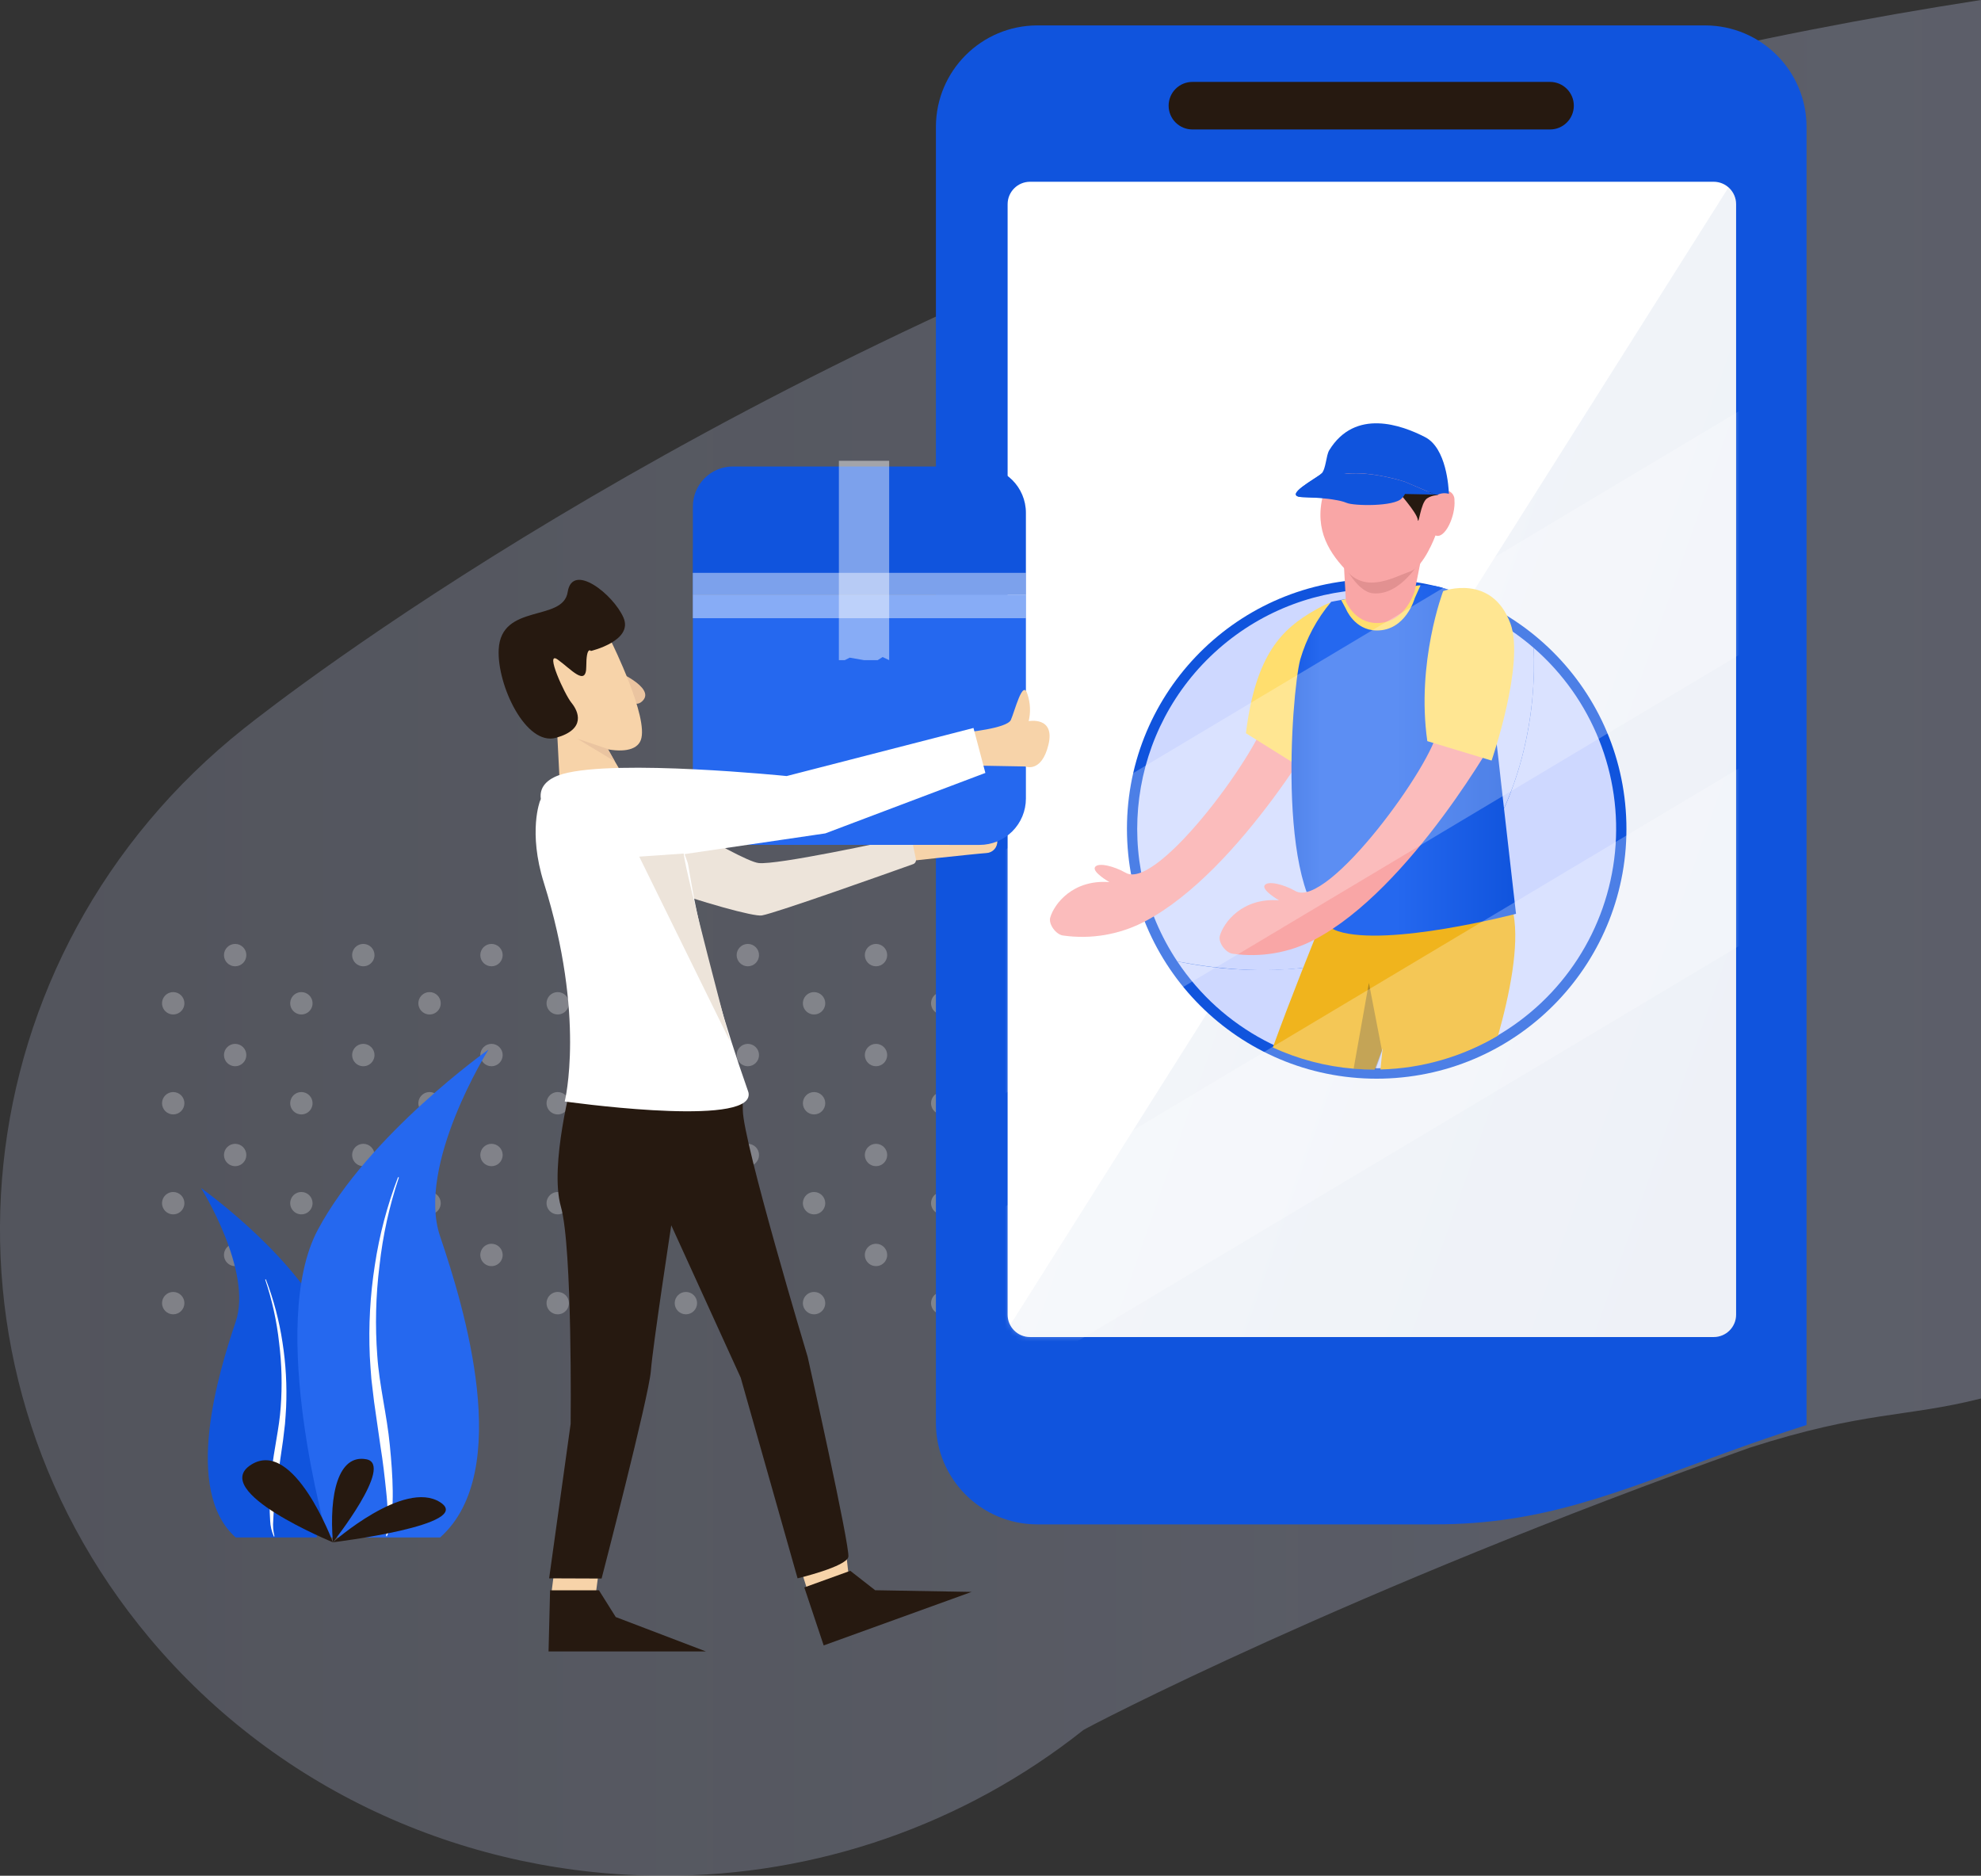 <?xml version="1.0" encoding="UTF-8"?>
<svg width="375px" height="355px" viewBox="0 0 375 355" version="1.1" xmlns="http://www.w3.org/2000/svg" xmlns:xlink="http://www.w3.org/1999/xlink">
    <rect x="0" y="0" width="375" height="355" fill="#333333" stroke="none"/>
    <!-- Generator: Sketch 52.6 (67491) - http://www.bohemiancoding.com/sketch -->
    <title>slide_1</title>
    <desc>Created with Sketch.</desc>
    <defs>
        <linearGradient x1="0%" y1="50%" x2="100%" y2="50%" id="linearGradient-1">
            <stop stop-color="#CED8FF" stop-opacity="0.631" offset="0%"></stop>
            <stop stop-color="#CED8FF" stop-opacity="0.84" offset="100%"></stop>
        </linearGradient>
        <linearGradient x1="-35.3%" y1="-30.5%" x2="122.8%" y2="118.7%" id="linearGradient-2">
            <stop stop-color="#1054DD" offset="0%"></stop>
            <stop stop-color="#1054DD" offset="19.1%"></stop>
            <stop stop-color="#1054DD" offset="50.3%"></stop>
            <stop stop-color="#1054DD" offset="100%"></stop>
        </linearGradient>
        <linearGradient x1="-50%" y1="-6.1%" x2="240.1%" y2="156.4%" id="linearGradient-3">
            <stop stop-color="#FFFFFF" offset="0%"></stop>
            <stop stop-color="#F7F9FB" offset="1.2%"></stop>
            <stop stop-color="#CBD6E8" offset="9.6%"></stop>
            <stop stop-color="#A4B6D6" offset="18.6%"></stop>
            <stop stop-color="#839CC8" offset="28.1%"></stop>
            <stop stop-color="#6887BC" offset="38.3%"></stop>
            <stop stop-color="#5376B3" offset="49.3%"></stop>
            <stop stop-color="#456AAC" offset="61.7%"></stop>
            <stop stop-color="#3C64A9" offset="76.5%"></stop>
            <stop stop-color="#3A62A8" offset="100%"></stop>
        </linearGradient>
        <path d="M137.902,4.237 L137.902,214.421 C137.894,216.756 136,218.645 133.665,218.647 L4.236,218.647 C1.901,218.645 0.007,216.756 0,214.421 L0,4.237 C0.006,1.9 1.899,0.007 4.236,0 L133.665,0 C136.002,0.007 137.895,1.9 137.902,4.237 Z" id="path-4"></path>
        <linearGradient x1="0%" y1="50%" x2="100%" y2="50%" id="linearGradient-6">
            <stop stop-color="#1054DD" offset="0%"></stop>
            <stop stop-color="#1054DD" offset="19.1%"></stop>
            <stop stop-color="#1054DD" offset="50.3%"></stop>
            <stop stop-color="#1054DD" offset="100%"></stop>
        </linearGradient>
        <linearGradient x1="0%" y1="50%" x2="100%" y2="50%" id="linearGradient-7">
            <stop stop-color="#1054DD" offset="0%"></stop>
            <stop stop-color="#2568EF" offset="19.1%"></stop>
            <stop stop-color="#2568EF" offset="50.3%"></stop>
            <stop stop-color="#1054DD" offset="100%"></stop>
        </linearGradient>
    </defs>
    <g id="Page-1" stroke="none" stroke-width="1" fill="none" fill-rule="evenodd">
        <g id="slide_1" transform="translate(-1, 0)">
            <g id="Group_7">
                <g id="Group_1" opacity="0.32" fill="url(#linearGradient-1)">
                    <path d="M246.068,32.112 C289.334,16.737 332.768,6.702 376.001,0 L376.001,264.678 C361.496,268.336 354.001,267 332.177,274.005 C256.353,300.951 206.543,327.051 206.077,327.427 C183.507,345.343 155.522,355.064 126.706,355 C90.271,355 54.151,339.646 29.306,310.018 C-14.568,257.665 -6.564,180.588 47.188,137.856 C55.353,131.363 130.29,73.249 246.068,32.112 Z" id="Path_25"></path>
                </g>
                <g id="Group_2" opacity="0.26" transform="translate(31.673, 178.646)" fill="#FFFFFF">
                    <path d="M15.958,2.117 C15.958,3.286 15.01,4.234 13.841,4.234 C12.672,4.234 11.724,3.286 11.724,2.117 C11.724,0.948 12.672,0 13.841,0 C15.01,0 15.958,0.948 15.958,2.117 Z" id="Path_26"></path>
                    <path d="M40.22,2.117 C40.22,2.973 39.704,3.745 38.913,4.073 C38.122,4.401 37.211,4.219 36.606,3.614 C36,3.008 35.819,2.097 36.147,1.306 C36.475,0.515 37.248,-0 38.104,0 C39.273,0.001 40.22,0.948 40.22,2.117 Z" id="Path_27"></path>
                    <path d="M64.483,2.117 C64.483,3.286 63.535,4.234 62.366,4.234 C61.197,4.234 60.249,3.286 60.249,2.117 C60.249,0.948 61.197,0 62.366,0 C63.535,0 64.483,0.948 64.483,2.117 Z" id="Path_28"></path>
                    <path d="M88.745,2.117 C88.745,3.286 87.797,4.234 86.628,4.234 C85.459,4.234 84.511,3.286 84.511,2.117 C84.511,0.948 85.459,0 86.628,0 C87.797,0 88.745,0.948 88.745,2.117 Z" id="Path_29"></path>
                    <path d="M113.008,2.117 C113.008,3.286 112.06,4.234 110.891,4.234 C109.722,4.234 108.774,3.286 108.774,2.117 C108.774,0.948 109.722,0 110.891,0 C112.06,0 113.008,0.948 113.008,2.117 Z" id="Path_30"></path>
                    <path d="M137.27,2.117 C137.27,3.286 136.322,4.234 135.153,4.234 C133.984,4.234 133.036,3.286 133.036,2.117 C133.036,0.948 133.984,0 135.153,0 C136.322,0 137.27,0.948 137.27,2.117 Z" id="Path_31"></path>
                    <path d="M161.532,2.117 C161.532,3.286 160.584,4.234 159.415,4.234 C158.246,4.234 157.298,3.286 157.298,2.117 C157.298,0.948 158.246,0 159.415,0 C160.584,0 161.532,0.948 161.532,2.117 Z" id="Path_32"></path>
                    <path d="M185.794,2.117 C185.794,3.286 184.846,4.234 183.677,4.234 C182.508,4.234 181.56,3.286 181.56,2.117 C181.56,0.948 182.508,0 183.677,0 C184.846,0 185.794,0.948 185.794,2.117 Z" id="Path_33"></path>
                    <path d="M4.234,11.235 C4.234,12.091 3.719,12.864 2.928,13.192 C2.137,13.52 1.226,13.339 0.62,12.733 C0.015,12.128 -0.167,11.217 0.161,10.426 C0.489,9.635 1.261,9.119 2.117,9.119 C3.286,9.119 4.233,10.066 4.234,11.235 Z" id="Path_34"></path>
                    <path d="M28.495,11.235 C28.495,12.091 27.98,12.864 27.189,13.192 C26.397,13.52 25.487,13.339 24.881,12.733 C24.275,12.127 24.094,11.217 24.422,10.425 C24.75,9.634 25.523,9.119 26.379,9.119 C27.548,9.119 28.495,10.066 28.495,11.235 Z" id="Path_35"></path>
                    <path d="M52.759,11.235 C52.759,12.091 52.244,12.864 51.453,13.192 C50.662,13.52 49.751,13.339 49.145,12.733 C48.54,12.128 48.358,11.217 48.686,10.426 C49.014,9.635 49.786,9.119 50.642,9.119 C51.811,9.119 52.758,10.066 52.759,11.235 Z" id="Path_36"></path>
                    <path d="M77.021,11.235 C77.021,12.091 76.506,12.864 75.715,13.192 C74.924,13.52 74.013,13.339 73.407,12.733 C72.802,12.128 72.62,11.217 72.948,10.426 C73.276,9.635 74.048,9.119 74.904,9.119 C76.073,9.119 77.02,10.066 77.021,11.235 Z" id="Path_37"></path>
                    <path d="M101.283,11.235 C101.283,12.091 100.768,12.864 99.977,13.192 C99.186,13.52 98.275,13.339 97.669,12.733 C97.064,12.128 96.882,11.217 97.21,10.426 C97.538,9.635 98.31,9.119 99.166,9.119 C100.335,9.119 101.282,10.066 101.283,11.235 Z" id="Path_38"></path>
                    <path d="M125.545,11.235 C125.545,12.091 125.03,12.864 124.239,13.192 C123.447,13.52 122.537,13.339 121.931,12.733 C121.325,12.127 121.144,11.217 121.472,10.425 C121.8,9.634 122.573,9.119 123.429,9.119 C124.598,9.119 125.545,10.066 125.545,11.235 Z" id="Path_39"></path>
                    <path d="M149.807,11.235 C149.807,12.091 149.292,12.864 148.501,13.192 C147.709,13.52 146.799,13.339 146.193,12.733 C145.587,12.127 145.406,11.217 145.734,10.425 C146.062,9.634 146.835,9.119 147.691,9.119 C148.86,9.119 149.807,10.066 149.807,11.235 Z" id="Path_40"></path>
                    <path d="M174.071,11.235 C174.071,12.091 173.556,12.864 172.765,13.192 C171.974,13.52 171.063,13.339 170.457,12.733 C169.852,12.128 169.67,11.217 169.998,10.426 C170.326,9.635 171.098,9.119 171.954,9.119 C173.123,9.119 174.07,10.066 174.071,11.235 Z" id="Path_41"></path>
                    <path d="M15.958,21.033 C15.958,22.202 15.01,23.15 13.841,23.15 C12.672,23.15 11.724,22.202 11.724,21.033 C11.724,19.864 12.672,18.916 13.841,18.916 C15.01,18.916 15.958,19.864 15.958,21.033 Z" id="Path_42"></path>
                    <path d="M40.22,21.033 C40.22,21.889 39.704,22.661 38.913,22.989 C38.122,23.317 37.211,23.135 36.606,22.53 C36,21.924 35.819,21.013 36.147,20.222 C36.475,19.431 37.248,18.916 38.104,18.916 C38.665,18.916 39.204,19.139 39.601,19.536 C39.997,19.933 40.22,20.472 40.22,21.033 Z" id="Path_43"></path>
                    <path d="M64.483,21.033 C64.483,22.202 63.535,23.15 62.366,23.15 C61.197,23.15 60.249,22.202 60.249,21.033 C60.249,19.864 61.197,18.916 62.366,18.916 C63.535,18.916 64.483,19.864 64.483,21.033 Z" id="Path_44"></path>
                    <path d="M88.745,21.033 C88.745,22.202 87.797,23.15 86.628,23.15 C85.459,23.15 84.511,22.202 84.511,21.033 C84.511,19.864 85.459,18.916 86.628,18.916 C87.797,18.916 88.745,19.864 88.745,21.033 Z" id="Path_45"></path>
                    <path d="M113.008,21.033 C113.008,22.202 112.06,23.15 110.891,23.15 C109.722,23.15 108.774,22.202 108.774,21.033 C108.774,19.864 109.722,18.916 110.891,18.916 C112.06,18.916 113.008,19.864 113.008,21.033 Z" id="Path_46"></path>
                    <path d="M137.27,21.033 C137.27,22.202 136.322,23.15 135.153,23.15 C133.984,23.15 133.036,22.202 133.036,21.033 C133.036,19.864 133.984,18.916 135.153,18.916 C136.322,18.916 137.27,19.864 137.27,21.033 Z" id="Path_47"></path>
                    <path d="M161.532,21.033 C161.532,22.202 160.584,23.15 159.415,23.15 C158.246,23.15 157.298,22.202 157.298,21.033 C157.298,19.864 158.246,18.916 159.415,18.916 C160.584,18.916 161.532,19.864 161.532,21.033 Z" id="Path_48"></path>
                    <path d="M185.794,21.033 C185.794,22.202 184.846,23.15 183.677,23.15 C182.508,23.15 181.56,22.202 181.56,21.033 C181.56,19.864 182.508,18.916 183.677,18.916 C184.239,18.916 184.777,19.139 185.174,19.536 C185.571,19.933 185.794,20.471 185.794,21.033 Z" id="Path_49"></path>
                    <path d="M4.234,30.152 C4.234,31.321 3.286,32.269 2.117,32.269 C0.948,32.269 0,31.321 0,30.152 C0,28.983 0.948,28.035 2.117,28.035 C3.286,28.035 4.234,28.983 4.234,30.152 Z" id="Path_50"></path>
                    <path d="M28.495,30.152 C28.495,31.008 27.979,31.78 27.188,32.108 C26.397,32.436 25.486,32.254 24.881,31.649 C24.275,31.043 24.094,30.132 24.422,29.341 C24.75,28.55 25.523,28.035 26.379,28.035 C27.548,28.036 28.495,28.983 28.495,30.152 Z" id="Path_51"></path>
                    <path d="M52.759,30.152 C52.759,31.008 52.243,31.78 51.452,32.108 C50.661,32.436 49.751,32.254 49.145,31.649 C48.54,31.043 48.358,30.133 48.686,29.342 C49.014,28.551 49.786,28.035 50.642,28.035 C51.811,28.035 52.759,28.983 52.759,30.152 Z" id="Path_52"></path>
                    <path d="M77.021,30.152 C77.021,31.008 76.505,31.78 75.714,32.108 C74.923,32.436 74.013,32.254 73.407,31.649 C72.802,31.043 72.62,30.133 72.948,29.342 C73.276,28.551 74.048,28.035 74.904,28.035 C76.073,28.035 77.021,28.983 77.021,30.152 Z" id="Path_53"></path>
                    <path d="M101.283,30.152 C101.283,31.321 100.335,32.269 99.166,32.269 C97.997,32.269 97.049,31.321 97.049,30.152 C97.049,28.983 97.997,28.035 99.166,28.035 C100.335,28.035 101.283,28.983 101.283,30.152 Z" id="Path_54"></path>
                    <circle id="Ellipse_2" cx="123.429" cy="30.152" r="2.117"></circle>
                    <path d="M149.807,30.152 C149.807,31.008 149.291,31.78 148.5,32.108 C147.709,32.436 146.798,32.254 146.193,31.649 C145.587,31.043 145.406,30.132 145.734,29.341 C146.062,28.55 146.835,28.035 147.691,28.035 C148.86,28.036 149.807,28.983 149.807,30.152 Z" id="Path_55"></path>
                    <path d="M174.071,30.152 C174.071,31.321 173.123,32.269 171.954,32.269 C170.785,32.269 169.837,31.321 169.837,30.152 C169.837,28.983 170.785,28.035 171.954,28.035 C173.123,28.035 174.071,28.983 174.071,30.152 Z" id="Path_56"></path>
                    <path d="M15.958,39.949 C15.958,41.118 15.01,42.066 13.841,42.066 C12.672,42.066 11.724,41.118 11.724,39.949 C11.724,38.78 12.672,37.832 13.841,37.832 C15.01,37.832 15.958,38.78 15.958,39.949 Z" id="Path_57"></path>
                    <path d="M40.22,39.949 C40.22,40.805 39.704,41.577 38.913,41.905 C38.122,42.233 37.211,42.051 36.606,41.446 C36,40.84 35.819,39.929 36.147,39.138 C36.475,38.347 37.248,37.832 38.104,37.832 C39.273,37.833 40.22,38.78 40.22,39.949 Z" id="Path_58"></path>
                    <path d="M64.483,39.949 C64.483,41.118 63.535,42.066 62.366,42.066 C61.197,42.066 60.249,41.118 60.249,39.949 C60.249,38.78 61.197,37.832 62.366,37.832 C63.535,37.832 64.483,38.78 64.483,39.949 Z" id="Path_59"></path>
                    <path d="M88.745,39.949 C88.745,41.118 87.797,42.066 86.628,42.066 C85.459,42.066 84.511,41.118 84.511,39.949 C84.511,38.78 85.459,37.832 86.628,37.832 C87.797,37.832 88.745,38.78 88.745,39.949 Z" id="Path_60"></path>
                    <path d="M113.008,39.949 C113.008,41.118 112.06,42.066 110.891,42.066 C109.722,42.066 108.774,41.118 108.774,39.949 C108.774,38.78 109.722,37.832 110.891,37.832 C112.06,37.832 113.008,38.78 113.008,39.949 Z" id="Path_61"></path>
                    <path d="M137.27,39.949 C137.27,41.118 136.322,42.066 135.153,42.066 C133.984,42.066 133.036,41.118 133.036,39.949 C133.036,38.78 133.984,37.832 135.153,37.832 C136.322,37.832 137.27,38.78 137.27,39.949 Z" id="Path_62"></path>
                    <path d="M161.532,39.949 C161.532,41.118 160.584,42.066 159.415,42.066 C158.246,42.066 157.298,41.118 157.298,39.949 C157.298,38.78 158.246,37.832 159.415,37.832 C160.584,37.832 161.532,38.78 161.532,39.949 Z" id="Path_63"></path>
                    <path d="M185.794,39.949 C185.794,41.118 184.846,42.066 183.677,42.066 C182.508,42.066 181.56,41.118 181.56,39.949 C181.56,38.78 182.508,37.832 183.677,37.832 C184.846,37.832 185.794,38.78 185.794,39.949 Z" id="Path_64"></path>
                    <path d="M4.234,49.066 C4.234,49.922 3.719,50.695 2.928,51.023 C2.137,51.351 1.226,51.17 0.62,50.564 C0.015,49.959 -0.167,49.048 0.161,48.257 C0.489,47.466 1.261,46.95 2.117,46.95 C3.286,46.95 4.233,47.897 4.234,49.066 Z" id="Path_65"></path>
                    <path d="M28.495,49.066 C28.495,49.922 27.98,50.695 27.189,51.023 C26.397,51.351 25.487,51.17 24.881,50.564 C24.275,49.958 24.094,49.048 24.422,48.256 C24.75,47.465 25.523,46.95 26.379,46.95 C27.548,46.95 28.495,47.897 28.495,49.066 Z" id="Path_66"></path>
                    <path d="M52.759,49.066 C52.759,49.922 52.244,50.695 51.453,51.023 C50.662,51.351 49.751,51.17 49.145,50.564 C48.54,49.959 48.358,49.048 48.686,48.257 C49.014,47.466 49.786,46.95 50.642,46.95 C51.811,46.95 52.758,47.897 52.759,49.066 Z" id="Path_67"></path>
                    <path d="M77.021,49.066 C77.021,49.922 76.506,50.695 75.715,51.023 C74.924,51.351 74.013,51.17 73.407,50.564 C72.802,49.959 72.62,49.048 72.948,48.257 C73.276,47.466 74.048,46.95 74.904,46.95 C76.073,46.95 77.02,47.897 77.021,49.066 Z" id="Path_68"></path>
                    <path d="M101.283,49.066 C101.283,49.922 100.768,50.695 99.977,51.023 C99.186,51.351 98.275,51.17 97.669,50.564 C97.064,49.959 96.882,49.048 97.21,48.257 C97.538,47.466 98.31,46.95 99.166,46.95 C100.335,46.95 101.282,47.897 101.283,49.066 Z" id="Path_69"></path>
                    <path d="M125.545,49.066 C125.545,49.922 125.03,50.695 124.239,51.023 C123.447,51.351 122.537,51.17 121.931,50.564 C121.325,49.958 121.144,49.048 121.472,48.256 C121.8,47.465 122.573,46.95 123.429,46.95 C124.598,46.95 125.545,47.897 125.545,49.066 Z" id="Path_70"></path>
                    <path d="M149.807,49.066 C149.807,49.922 149.292,50.695 148.501,51.023 C147.709,51.351 146.799,51.17 146.193,50.564 C145.587,49.958 145.406,49.048 145.734,48.256 C146.062,47.465 146.835,46.95 147.691,46.95 C148.86,46.95 149.807,47.897 149.807,49.066 Z" id="Path_71"></path>
                    <path d="M174.071,49.066 C174.071,49.922 173.556,50.695 172.765,51.023 C171.974,51.351 171.063,51.17 170.457,50.564 C169.852,49.959 169.67,49.048 169.998,48.257 C170.326,47.466 171.098,46.95 171.954,46.95 C173.123,46.95 174.07,47.897 174.071,49.066 Z" id="Path_72"></path>
                    <path d="M15.958,58.864 C15.958,59.72 15.443,60.493 14.652,60.821 C13.861,61.149 12.95,60.968 12.344,60.362 C11.739,59.757 11.557,58.846 11.885,58.055 C12.213,57.264 12.985,56.748 13.841,56.748 C15.01,56.748 15.957,57.695 15.958,58.864 Z" id="Path_73"></path>
                    <path d="M40.22,58.864 C40.22,59.72 39.705,60.493 38.914,60.821 C38.122,61.149 37.212,60.968 36.606,60.362 C36,59.756 35.819,58.846 36.147,58.054 C36.475,57.263 37.248,56.748 38.104,56.748 C39.273,56.748 40.22,57.695 40.22,58.864 Z" id="Path_74"></path>
                    <path d="M64.483,58.864 C64.483,59.72 63.968,60.493 63.177,60.821 C62.386,61.149 61.475,60.968 60.869,60.362 C60.264,59.757 60.082,58.846 60.41,58.055 C60.738,57.264 61.51,56.748 62.366,56.748 C63.535,56.748 64.482,57.695 64.483,58.864 Z" id="Path_75"></path>
                    <path d="M88.745,58.864 C88.745,59.72 88.23,60.493 87.439,60.821 C86.648,61.149 85.737,60.968 85.131,60.362 C84.526,59.757 84.344,58.846 84.672,58.055 C85,57.264 85.772,56.748 86.628,56.748 C87.797,56.748 88.744,57.695 88.745,58.864 Z" id="Path_76"></path>
                    <path d="M113.008,58.864 C113.008,59.72 112.493,60.493 111.702,60.821 C110.911,61.149 110,60.968 109.394,60.362 C108.789,59.757 108.607,58.846 108.935,58.055 C109.263,57.264 110.035,56.748 110.891,56.748 C112.06,56.748 113.007,57.695 113.008,58.864 Z" id="Path_77"></path>
                    <path d="M137.27,58.864 C137.27,59.72 136.755,60.493 135.964,60.821 C135.173,61.149 134.262,60.968 133.656,60.362 C133.051,59.757 132.869,58.846 133.197,58.055 C133.525,57.264 134.297,56.748 135.153,56.748 C136.322,56.748 137.269,57.695 137.27,58.864 Z" id="Path_78"></path>
                    <path d="M161.532,58.864 C161.532,59.72 161.017,60.493 160.226,60.821 C159.435,61.149 158.524,60.968 157.918,60.362 C157.313,59.757 157.131,58.846 157.459,58.055 C157.787,57.264 158.559,56.748 159.415,56.748 C159.976,56.748 160.515,56.971 160.912,57.367 C161.309,57.764 161.532,58.303 161.532,58.864 Z" id="Path_79"></path>
                    <path d="M185.794,58.864 C185.794,59.72 185.279,60.493 184.488,60.821 C183.697,61.149 182.786,60.968 182.18,60.362 C181.575,59.757 181.393,58.846 181.721,58.055 C182.049,57.264 182.821,56.748 183.677,56.748 C184.238,56.748 184.777,56.971 185.174,57.367 C185.571,57.764 185.794,58.303 185.794,58.864 Z" id="Path_80"></path>
                    <path d="M4.234,67.984 C4.234,69.153 3.286,70.101 2.117,70.101 C0.948,70.101 0,69.153 0,67.984 C0,66.815 0.948,65.867 2.117,65.867 C3.286,65.867 4.234,66.815 4.234,67.984 Z" id="Path_81"></path>
                    <path d="M28.495,67.984 C28.495,68.84 27.979,69.612 27.188,69.94 C26.397,70.268 25.486,70.086 24.881,69.481 C24.275,68.875 24.094,67.964 24.422,67.173 C24.75,66.382 25.523,65.867 26.379,65.867 C27.548,65.868 28.495,66.815 28.495,67.984 Z" id="Path_82"></path>
                    <path d="M52.759,67.984 C52.759,68.84 52.243,69.612 51.452,69.94 C50.661,70.268 49.751,70.086 49.145,69.481 C48.54,68.875 48.358,67.965 48.686,67.174 C49.014,66.383 49.786,65.867 50.642,65.867 C51.811,65.867 52.759,66.815 52.759,67.984 Z" id="Path_83"></path>
                    <path d="M77.021,67.984 C77.021,68.84 76.505,69.612 75.714,69.94 C74.923,70.268 74.013,70.086 73.407,69.481 C72.802,68.875 72.62,67.965 72.948,67.174 C73.276,66.383 74.048,65.867 74.904,65.867 C76.073,65.867 77.021,66.815 77.021,67.984 Z" id="Path_84"></path>
                    <path d="M101.283,67.984 C101.283,69.153 100.335,70.101 99.166,70.101 C97.997,70.101 97.049,69.153 97.049,67.984 C97.049,66.815 97.997,65.867 99.166,65.867 C100.335,65.867 101.283,66.815 101.283,67.984 Z" id="Path_85"></path>
                    <path d="M125.545,67.984 C125.545,68.84 125.029,69.612 124.238,69.94 C123.447,70.268 122.536,70.086 121.931,69.481 C121.325,68.875 121.144,67.964 121.472,67.173 C121.8,66.382 122.573,65.867 123.429,65.867 C124.598,65.868 125.545,66.815 125.545,67.984 Z" id="Path_86"></path>
                    <path d="M149.807,67.984 C149.807,68.84 149.291,69.612 148.5,69.94 C147.709,70.268 146.798,70.086 146.193,69.481 C145.587,68.875 145.406,67.964 145.734,67.173 C146.062,66.382 146.835,65.867 147.691,65.867 C148.86,65.868 149.807,66.815 149.807,67.984 Z" id="Path_87"></path>
                    <path d="M174.071,67.984 C174.071,69.153 173.123,70.101 171.954,70.101 C170.785,70.101 169.837,69.153 169.837,67.984 C169.837,66.815 170.785,65.867 171.954,65.867 C173.123,65.867 174.071,66.815 174.071,67.984 Z" id="Path_88"></path>
                </g>
                <g id="Group_6" transform="translate(38.055, 198.643)">
                    <g id="Group_3" transform="translate(0, 25.201)">
                        <path d="M22.861,67.133 C22.861,67.133 31.061,38.348 24.136,25.412 C17.211,12.476 0.998,0.999 0.998,0.999 C0.998,0.999 10.836,16.667 7.557,26.323 C4.278,35.979 -2.463,58.206 7.557,67.133 L22.861,67.133 Z" id="Path_89" fill="#1054DD"></path>
                        <path d="M13.148,18.332 C14.454,22.212 15.337,26.222 15.781,30.292 C16.286,34.339 16.386,38.425 16.081,42.492 C15.805,46.54 14.771,50.522 14.381,54.647 C14.181,56.698 14.014,58.759 13.99,60.829 C13.978,61.863 14.012,62.902 14.085,63.937 C14.123,64.991 14.367,66.027 14.802,66.988 L14.902,66.907 C14.659,65.931 14.58,64.922 14.668,63.92 C14.704,62.904 14.768,61.89 14.88,60.876 C15.09,58.85 15.318,56.823 15.648,54.806 L16.526,48.739 L16.893,45.654 C16.993,44.622 17.033,43.587 17.105,42.554 C17.287,38.423 17.057,34.285 16.419,30.2 C15.803,26.125 14.748,22.128 13.272,18.279 L13.148,18.332 Z" id="Path_90" fill="#FFFFFF"></path>
                    </g>
                    <g id="Group_4" transform="translate(19.239, 0)">
                        <path d="M5.659,92.335 C5.659,92.335 -5.787,52.145 3.878,34.085 C13.543,16.025 36.178,-2.84217094e-14 36.178,-2.84217094e-14 C36.178,-2.84217094e-14 22.442,21.876 27.021,35.357 C31.6,48.838 41.011,79.871 27.021,92.335 L5.659,92.335 Z" id="Path_91" fill="#2568EF"></path>
                        <path d="M19.219,24.198 C17.396,29.616 16.163,35.215 15.543,40.898 C14.838,46.55 14.698,52.258 15.125,57.938 C15.51,63.59 16.954,69.149 17.503,74.909 C17.784,77.773 18.015,80.651 18.049,83.54 C18.067,84.984 18.018,86.434 17.918,87.879 C17.864,89.35 17.525,90.797 16.918,92.138 L16.78,92.026 C17.118,90.664 17.229,89.255 17.107,87.856 C17.056,86.438 16.97,85.021 16.807,83.605 C16.513,80.776 16.196,77.947 15.734,75.13 L14.519,66.657 L14.007,62.35 C13.872,60.91 13.807,59.463 13.707,58.024 C13.452,52.257 13.773,46.479 14.664,40.775 C15.525,35.085 16.998,29.505 19.058,24.132 L19.219,24.198 Z" id="Path_92" fill="#FFFFFF"></path>
                    </g>
                    <g id="Group_5" transform="translate(8.812, 77.449)" fill="#261910">
                        <path d="M17.153,15.799 C17.153,15.799 28.808,1.099 23.488,0.09 C18.168,-0.919 16.394,6.678 17.153,15.799 Z" id="Path_93"></path>
                        <path d="M17.153,15.799 C17.153,15.799 9.806,-3.964 1.698,1.099 C-6.41,6.162 17.153,15.799 17.153,15.799 Z" id="Path_94"></path>
                        <path d="M17.153,15.8 C17.153,15.8 44.264,12.506 37.423,8.2 C30.582,3.894 17.153,15.8 17.153,15.8 Z" id="Path_95"></path>
                    </g>
                </g>
            </g>
            <g id="Group_11" transform="translate(178.167, 4.81)">
                <g id="Group_10">
                    <g id="Group_8" transform="translate(37.086, 6.37)" fill="#261910">
                        <path d="M99.445,9.491 C99.445,14.732 77.184,18.981 49.723,18.981 C22.262,18.981 0,14.732 0,9.491 C0,4.25 22.262,0 49.723,0 C77.184,0 99.445,4.249 99.445,9.491 Z" id="Path_96"></path>
                    </g>
                    <path d="M145.642,0 L19.166,0 C8.595,0.03 0.033,8.59 0,19.161 L0,264.549 C0.03,275.119 8.596,283.676 19.166,283.695 L94.327,283.695 C114.838,283.695 128.456,277.809 149.38,270.178 C154.534,268.301 159.677,266.536 164.808,264.883 L164.808,19.161 C164.777,8.589 156.214,0.028 145.642,0 Z M48.56,10.692 L116.255,10.692 C118.74,10.692 120.755,12.707 120.755,15.192 C120.755,17.677 118.74,19.692 116.255,19.692 L48.56,19.692 C47.365,19.694 46.218,19.221 45.373,18.377 C44.527,17.533 44.052,16.387 44.052,15.192 C44.052,13.997 44.527,12.851 45.373,12.007 C46.218,11.163 47.365,10.69 48.56,10.692 Z" id="Path_97" fill="url(#linearGradient-2)" fill-rule="nonzero"></path>
                    <path d="M151.475,33.827 L151.475,244.011 C151.467,246.346 149.573,248.235 147.238,248.237 L17.809,248.237 C15.474,248.235 13.58,246.346 13.573,244.011 L13.573,33.827 C13.579,31.49 15.472,29.597 17.809,29.59 L147.238,29.59 C149.575,29.597 151.468,31.49 151.475,33.827 Z" id="Path_98" fill="#FFFFFF"></path>
                    <g id="Group_9" transform="translate(14.062, 30.668)" fill="url(#linearGradient-3)" opacity="0.1">
                        <path d="M135.966,1.26217745e-29 L0,215.277 C0.721,216.682 2.164,217.569 3.743,217.577 L133.18,217.577 C135.517,217.57 137.41,215.678 137.417,213.341 L137.417,3.16 C137.411,1.947 136.882,0.795 135.966,-7.10542736e-14 Z" id="Path_99"></path>
                    </g>
                </g>
            </g>
            <g id="Group_27" transform="translate(191.739, 34.4)">
                <g id="Group_26-Clipped">
                    <mask id="mask-5" fill="white">
                        <use xlink:href="#path-4"></use>
                    </mask>
                    <g id="SVGID"></g>
                    <g id="Group_26" mask="url(#mask-5)">
                        <g transform="translate(-25, 25)">
                            <g id="Group_24" transform="translate(32.016, 19.718)">
                                <g id="Group_13" transform="translate(14.421, 28.328)">
                                    <circle id="Ellipse_3" fill="url(#linearGradient-6)" transform="translate(48.43, 49.429) rotate(-1.416) translate(-48.43, -49.429) " cx="48.43" cy="49.429" r="47.276"></circle>
                                    <g id="Group_12" transform="translate(2.098, 4.072)" fill="#CED8FF">
                                        <path d="M8.588,70.44 C17.032,83.147 31.307,90.747 46.563,90.659 C47.677,90.654 48.771,90.608 49.863,90.524 C51.439,90.4 53.008,90.195 54.563,89.909 C59.592,88.994 64.427,87.223 68.857,84.673 C81.599,77.374 90.017,64.356 91.445,49.741 C92.873,35.126 87.134,20.724 76.046,11.097 C76.435,19.758 75.437,36.96 64.024,52.597 C61.814,55.615 59.334,58.427 56.615,60.997 C49.615,67.625 40.886,70.705 31.981,71.697 C24.164,72.445 16.28,72.022 8.588,70.44 Z" id="Path_100"></path>
                                        <path d="M56.611,61.004 C43.301,73.604 23.787,73.361 8.586,70.439 C-3.978,51.549 -0.643,26.28 16.391,11.297 C33.425,-3.687 58.913,-3.771 76.046,11.099 C76.498,21.345 75.024,43.567 56.611,61.004 Z" id="Path_101"></path>
                                    </g>
                                </g>
                                <g id="Group_23">
                                    <path d="M42.344,55.309 L53.818,55.856 C53.818,55.856 37.305,85.673 18.918,95.296 C14.18,97.768 8.786,98.692 3.495,97.938 C2.17,97.789 0.683,95.808 1.055,94.525 C1.792,91.976 5.328,87.288 12.255,87.831 C12.255,87.831 8.955,85.931 9.525,84.997 C10.095,84.063 13.06,84.763 15.366,86.077 C21.458,89.535 41.577,61.859 42.344,55.309 Z" id="Path_102" fill="#F9A6A6"></path>
                                    <g id="Group_22" transform="translate(32.109, 0)">
                                        <g id="Group_14" transform="translate(5.984, 33.768)" fill="#FFDE6E">
                                            <path d="M13.06,2.593 C6.85,6.115 1.851,10.916 0,25.883 L10.781,32.619 C10.781,32.619 21.763,16.498 21.011,8.476 C20.067,-1.616 16.128,0.853 13.06,2.593 Z" id="Path_103"></path>
                                        </g>
                                        <g id="Group_20" transform="translate(10.08, 0)">
                                            <g id="Group_19">
                                                <g id="Group_16" transform="translate(0, 26.781)">
                                                    <g id="Group_15">
                                                        <path d="M43.639,90.089 C36.892,94.106 29.224,96.317 21.374,96.51 C21.574,94.283 21.767,92.71 21.786,92.523 L21.651,92.88 L20.283,96.526 C18.94,96.526 17.608,96.475 16.295,96.365 C11,95.927 5.822,94.567 0.995,92.347 C4.545,82.577 8.648,72.44 10.347,68.297 C10.855,67.065 11.147,66.361 11.147,66.361 C15.691,64.046 20.446,62.171 25.347,60.761 C26.368,60.479 27.408,60.218 28.447,59.996 C34.155,58.784 39.993,58.674 43.738,61.596 C45.34,63.034 46.351,65.016 46.575,67.157 C47.657,73.199 45.846,82.23 43.639,90.089 Z" id="Path_104" fill="#F0B41D"></path>
                                                        <path d="M44.234,42.48 L47.034,67.046 C47.034,67.046 22.781,73.406 13.354,70.346 C1.371,66.454 4.514,25.188 6.184,18.937 C7.351,14.919 9.35,11.191 12.052,7.996 L15.008,7.438 L28.282,4.944 C28.282,4.944 28.529,4.909 28.956,4.884 C33.225,4.576 37.316,6.644 39.6,10.264 C41.035,12.585 44.234,42.48 44.234,42.48 Z" id="Path_105" fill="url(#linearGradient-7)"></path>
                                                        <path d="M28.957,4.881 L27.871,7.299 C27.871,7.299 26.171,13.504 20.615,13.424 C16.427,13.359 14.832,9.324 14.832,9.324 L13.947,7.675 L15.008,7.439 L28.283,4.945 C28.283,4.945 28.527,4.904 28.957,4.881 Z" id="Path_106" fill="#FFDE6E"></path>
                                                        <path d="M14.448,0.884 L14.833,7.915 C14.833,7.915 16.424,11.954 20.616,12.015 C26.166,12.096 27.868,5.895 27.868,5.895 L29.048,-7.10542736e-15 L14.448,0.884 Z" id="Path_107" fill="#F9A6A6"></path>
                                                        <path d="M14.448,0.884 C14.448,0.884 16.913,6.078 19.912,6.384 C25.242,6.928 29.048,-7.10542736e-15 29.048,-7.10542736e-15 L14.448,0.884 Z" id="Path_108" fill="#E29191"></path>
                                                    </g>
                                                </g>
                                                <g id="Group_18" transform="translate(4.356, 0)">
                                                    <path d="M6.138,14.623 C6.199,14.319 6.278,14.018 6.374,13.723 C8.545,6.553 22.239,11.533 22.239,11.533 L27.625,14.048 L27.908,14.175 C27.988,14.132 28.07,14.093 28.154,14.059 C28.769,13.761 29.474,13.707 30.127,13.908 C30.72,14.241 31.07,14.885 31.027,15.564 C31.257,18.496 29.243,22.981 27.437,22.217 C27.437,22.217 25.229,28.236 22.572,29.073 C19.907,29.927 14.717,33.13 10.98,29.305 C7.402,25.65 4.456,21.296 6.138,14.623 Z" id="Path_109" fill="#F9A6A6"></path>
                                                    <g id="Group_17">
                                                        <path d="M20.269,13.822 C20.269,13.822 23.9,17.873 24.076,19.206 C24.252,20.539 24.596,16.061 25.829,15.215 C27.062,14.369 28.218,14.797 27.923,14.298 C27.628,13.799 20.269,13.822 20.269,13.822 Z" id="Path_110" fill="#261910"></path>
                                                        <path d="M2.312,14.97 C3.15,14.993 3.924,15.03 4.646,15.07 C4.711,14.776 4.795,14.487 4.896,14.203 C7.196,7.259 21.648,12.057 21.648,12.057 L27.33,14.483 L27.889,14.493 C28.545,14.203 29.281,14.15 29.972,14.344 C29.93,13.111 29.506,5.703 25.483,3.618 C21.064,1.333 12.221,-1.903 7.312,6.11 C6.721,7.098 6.705,9.626 5.875,10.489 C5.045,11.352 -1.82,14.856 2.312,14.97 Z" id="Path_111" fill="#1054DD"></path>
                                                        <path d="M5.871,10.491 C7.429,10.4 8.992,10.419 10.547,10.549 C15.467,10.022 21.647,12.06 21.647,12.06 L27.329,14.486 L21.671,14.373 C21.504,14.674 21.294,14.951 21.049,15.193 C19.665,16.782 11.962,16.65 10.615,16.054 C10.236,15.902 9.846,15.779 9.449,15.686 C9.292,15.65 9.103,15.615 8.931,15.577 C8.592,15.513 8.231,15.447 7.821,15.387 C7.597,15.356 7.359,15.328 7.121,15.294 C6.652,15.241 6.142,15.194 5.603,15.145 C5.387,15.13 5.186,15.112 4.961,15.097 C4.146,15.04 3.275,14.997 2.316,14.967 C-1.82,14.856 5.053,11.339 5.871,10.491 Z" id="Path_112" fill="#1054DD"></path>
                                                    </g>
                                                </g>
                                            </g>
                                            <path d="M21.676,119.792 C21.344,120.833 20.927,122.015 20.444,123.307 L20.283,123.307 C18.94,123.307 17.608,123.256 16.296,123.146 L19.187,106.905 L21.651,119.662 L21.676,119.792 Z" id="Path_113" fill="#231F20" opacity="0.31"></path>
                                        </g>
                                        <g id="Group_21" transform="translate(0, 31.161)">
                                            <path d="M42.344,27.595 L53.817,28.142 C53.817,28.142 37.305,57.959 18.917,67.582 C14.179,70.054 8.786,70.978 3.495,70.225 C2.17,70.076 0.683,68.094 1.055,66.812 C1.792,64.263 5.328,59.575 12.255,60.117 C12.255,60.117 8.955,58.217 9.525,57.284 C10.095,56.351 13.061,57.05 15.367,58.363 C21.458,61.821 41.577,34.145 42.344,27.595 Z" id="Path_114" fill="#F9A6A6"></path>
                                            <path d="M43.324,1.588 C43.324,1.588 38.194,15.057 40.324,29.988 L52.492,33.666 C52.492,33.666 58.87,15.233 56.044,7.687 C52.494,-1.805 43.324,1.588 43.324,1.588 Z" id="Path_115" fill="#FFDE6E"></path>
                                        </g>
                                    </g>
                                </g>
                            </g>
                            <g id="Group_25" transform="translate(0.233, 0.838)" opacity="0.25">
                                <polygon id="Path_116" fill="#FFFFFF" points="192.993 45.938 0 161.202 0 115.072 192.645 0"></polygon>
                                <polygon id="Path_117" fill="#FFFFFF" points="192.993 67.391 192.993 101.013 1.077 215.66 0 215.579 0 182.626"></polygon>
                            </g>
                        </g>
                    </g>
                </g>
            </g>
            <g id="Group_47" transform="translate(94.39, 86.212)">
                <g id="Group_33" transform="translate(9.45, 116.944)">
                    <g id="Group_32" transform="translate(0.11, 0)">
                        <g id="Group_29" transform="translate(48.682, 88.937)" fill="#F7D3A9">
                            <g id="Group_28">
                                <path d="M0,5.033 L1.667,10.284 C1.667,10.284 4.559,12.535 6.179,10.4 C7.799,8.265 9.094,6.791 9.094,6.791 L8.443,0.998 L0,5.033 Z" id="Path_118"></path>
                            </g>
                        </g>
                        <g id="Group_31" transform="translate(0.278, 91.859)" fill="#F7D3A9">
                            <g id="Group_30">
                                <path d="M1.834,1.118 L0.995,7.77 C0.995,7.77 3.06,10.797 5.255,9.259 C6.509,8.357 7.941,7.733 9.455,7.427 L10.287,0.999 L1.834,1.118 Z" id="Path_119"></path>
                            </g>
                        </g>
                        <path d="M5.444,1 C5.444,1 1,17.428 3.222,25.2 C5.444,32.972 5.073,66.305 5.073,66.305 L1,95.56 L10.931,95.598 C10.931,95.598 19.886,61.121 20.257,56.306 C20.628,51.491 24.119,28.747 24.119,28.747 L37.263,57.575 L48.031,95.559 C48.031,95.559 57.27,93.351 57.64,91.5 C58.01,89.649 49.94,53.641 49.94,53.641 C49.94,53.641 37.665,12.841 37.665,6.919 C37.665,0.997 36.184,0.994 36.184,0.994 L5.444,1 Z" id="Path_120" fill="#261910"></path>
                    </g>
                    <polygon id="Path_121" fill="#261910" points="1.289 97.825 10.541 97.825 13.722 102.885 30.78 109.39 1 109.39"></polygon>
                    <polygon id="Path_122" fill="#261910" points="49.416 97.281 58.116 94.134 62.828 97.811 81.082 98.127 53.082 108.255"></polygon>
                </g>
                <path d="M22.581,40.512 C23.168,40.659 30.649,43.886 28.302,46.38 C25.955,48.874 23.902,42.712 23.902,42.712 L22.581,40.512 Z" id="Path_123" fill="#EAC4A0"></path>
                <g id="Group_35" transform="translate(9.139, 60.439)">
                    <path d="M67.327,16.558 C67.327,16.558 81.998,14.944 84.198,14.797 C84.786,14.77 85.338,14.505 85.726,14.062 C86.113,13.619 86.304,13.037 86.252,12.45 L74.663,12.597 C74.663,12.597 74.956,7.756 72.903,9.81 C71.796,10.975 70.443,11.877 68.942,12.45 L67.327,16.558 Z" id="Path_124" fill="#F7D3A9"></path>
                    <g id="Group_34" fill="#EDE4DA">
                        <path d="M10.96,0.001 C11.132,-0.007 11.303,0.037 11.449,0.129 C13.988,1.715 37.377,16.279 41.083,16.687 C44.583,17.071 64.814,12.713 69.136,11.768 C69.351,11.721 69.575,11.762 69.76,11.882 C69.944,12.002 70.073,12.191 70.117,12.406 L70.851,15.953 C70.936,16.353 70.712,16.755 70.327,16.893 C66.209,18.365 44.401,26.136 41.688,26.604 C38.688,27.121 3.143,15.95 0.602,10.678 C-1.907,5.471 3.79,0.383 10.96,0.001 Z" id="Path_125"></path>
                    </g>
                </g>
                <g id="Group_38" transform="translate(2.79, 28.822)" fill="#F7D3A9">
                    <g id="Group_37">
                        <path d="M17.901,25.084 C17.901,25.084 24.636,36.773 26.577,39.679 C26.577,39.679 14.251,39.869 9.96,36.727 L9.179,21.427 L17.901,25.084 Z" id="Path_126"></path>
                        <g id="Group_36">
                            <path d="M19.606,6.555 C19.606,6.555 26.688,20.836 25.125,25.029 C23.562,29.222 12.962,26.054 7.634,21.683 C2.306,17.312 -2.111,5.217 3.859,2.315 C9.416,-0.545 16.236,1.292 19.606,6.555 Z" id="Path_127"></path>
                        </g>
                    </g>
                </g>
                <g id="Group_43" transform="translate(8, 59.959)" fill="#FFFFFF">
                    <g id="Group_42">
                        <g id="Group_41">
                            <g id="Group_40">
                                <g id="Group_39">
                                    <path d="M40.213,60.337 C40.372,60.725 40.379,61.159 40.231,61.551 C38.238,66.932 5.512,62.294 5.512,62.294 C5.512,62.294 9.535,46.276 1.563,20.907 C-1.463,11.249 0.839,5.398 0.839,5.398 C5.515,-4.333 18.052,2.073 18.052,2.073 C24.286,3.631 28.407,15.973 28.787,17.129 C29.187,18.303 30.754,33.515 40.213,60.337 Z" id="Path_128"></path>
                                </g>
                            </g>
                        </g>
                    </g>
                </g>
                <g id="Group_46" transform="translate(36.755, 0)">
                    <g id="Group_45" transform="translate(0, 2.072)">
                        <g id="Group_44">
                            <path d="M64.057,62.851 C64.057,65.177 63.133,67.408 61.488,69.053 C59.843,70.698 57.611,71.622 55.285,71.622 L8.596,71.615 C4.408,71.616 1.011,68.223 1.008,64.035 L1.016,26.853 L1.016,24.253 L64.058,24.253 L64.057,62.851 Z" id="Path_129" fill="#2568EF"></path>
                            <path d="M64.057,15.675 L64.057,8.775 C64.057,3.931 60.131,0.005 55.287,0.004 L8.595,0.002 C6.584,0 4.655,0.798 3.233,2.22 C1.812,3.641 1.013,5.57 1.015,7.581 L1.015,15.681 L0.999,15.681 L0.999,24.263 L64.056,24.263 L64.056,15.675 L64.057,15.675 Z" id="Path_130" fill="#1054DD"></path>
                        </g>
                        <rect id="Rectangle_9" fill="#FFFFFF" opacity="0.45" x="1" y="20.132" width="63.057" height="8.581"></rect>
                    </g>
                    <polygon id="Path_131" fill="#FFFFFF" opacity="0.45" points="38.17 38.725 36.936 38.137 35.996 38.725 33.41 38.725 30.71 38.255 29.77 38.725 28.653 38.725 28.653 0.998 38.172 0.998"></polygon>
                </g>
                <path d="M89.379,52.395 C89.379,52.395 97.228,51.661 97.961,50.048 C98.694,48.435 100.235,42.126 101.116,45.207 C101.659,46.841 101.735,48.594 101.335,50.268 C101.335,50.268 106.396,49.314 105.076,54.742 C103.756,60.17 100.676,58.849 100.676,58.849 L92.461,58.703 L89.379,52.395 Z" id="Path_132" fill="#F7D3A9"></path>
                <path d="M20.947,77.676 L62.84,71.515 L93.14,60.072 L90.89,51.563 L55.526,60.663 C55.526,60.663 23.337,57.394 13.137,60.272 C8.547,61.564 4.079,65.94 20.947,77.676 Z" id="Path_133" fill="#FFFFFF"></path>
                <path d="M18.473,36.989 C18.473,36.989 26.541,35.082 24.634,30.681 C22.727,26.28 14.952,20.118 14.071,25.84 C13.19,31.562 1.454,27.894 1.014,36.696 C0.677,43.437 6.149,55.034 11.87,53.42 C17.591,51.806 16.124,48.432 14.804,46.82 C13.484,45.208 9.67,36.844 12.163,38.605 C14.656,40.366 17.591,43.886 17.591,39.925 C17.591,35.964 18.473,36.989 18.473,36.989 Z" id="Path_134" fill="#261910"></path>
                <polygon id="Path_135" fill="#EAC4A0" points="21.7 55.549 15.832 53.568 22.983 57.877"></polygon>
                <path d="M36.028,75.329 L27.617,75.916 L44.831,110.929 C44.831,110.929 36.419,79.241 36.028,75.329 Z" id="Path_136" fill="#EDE4DA"></path>
            </g>
        </g>
    </g>
</svg>